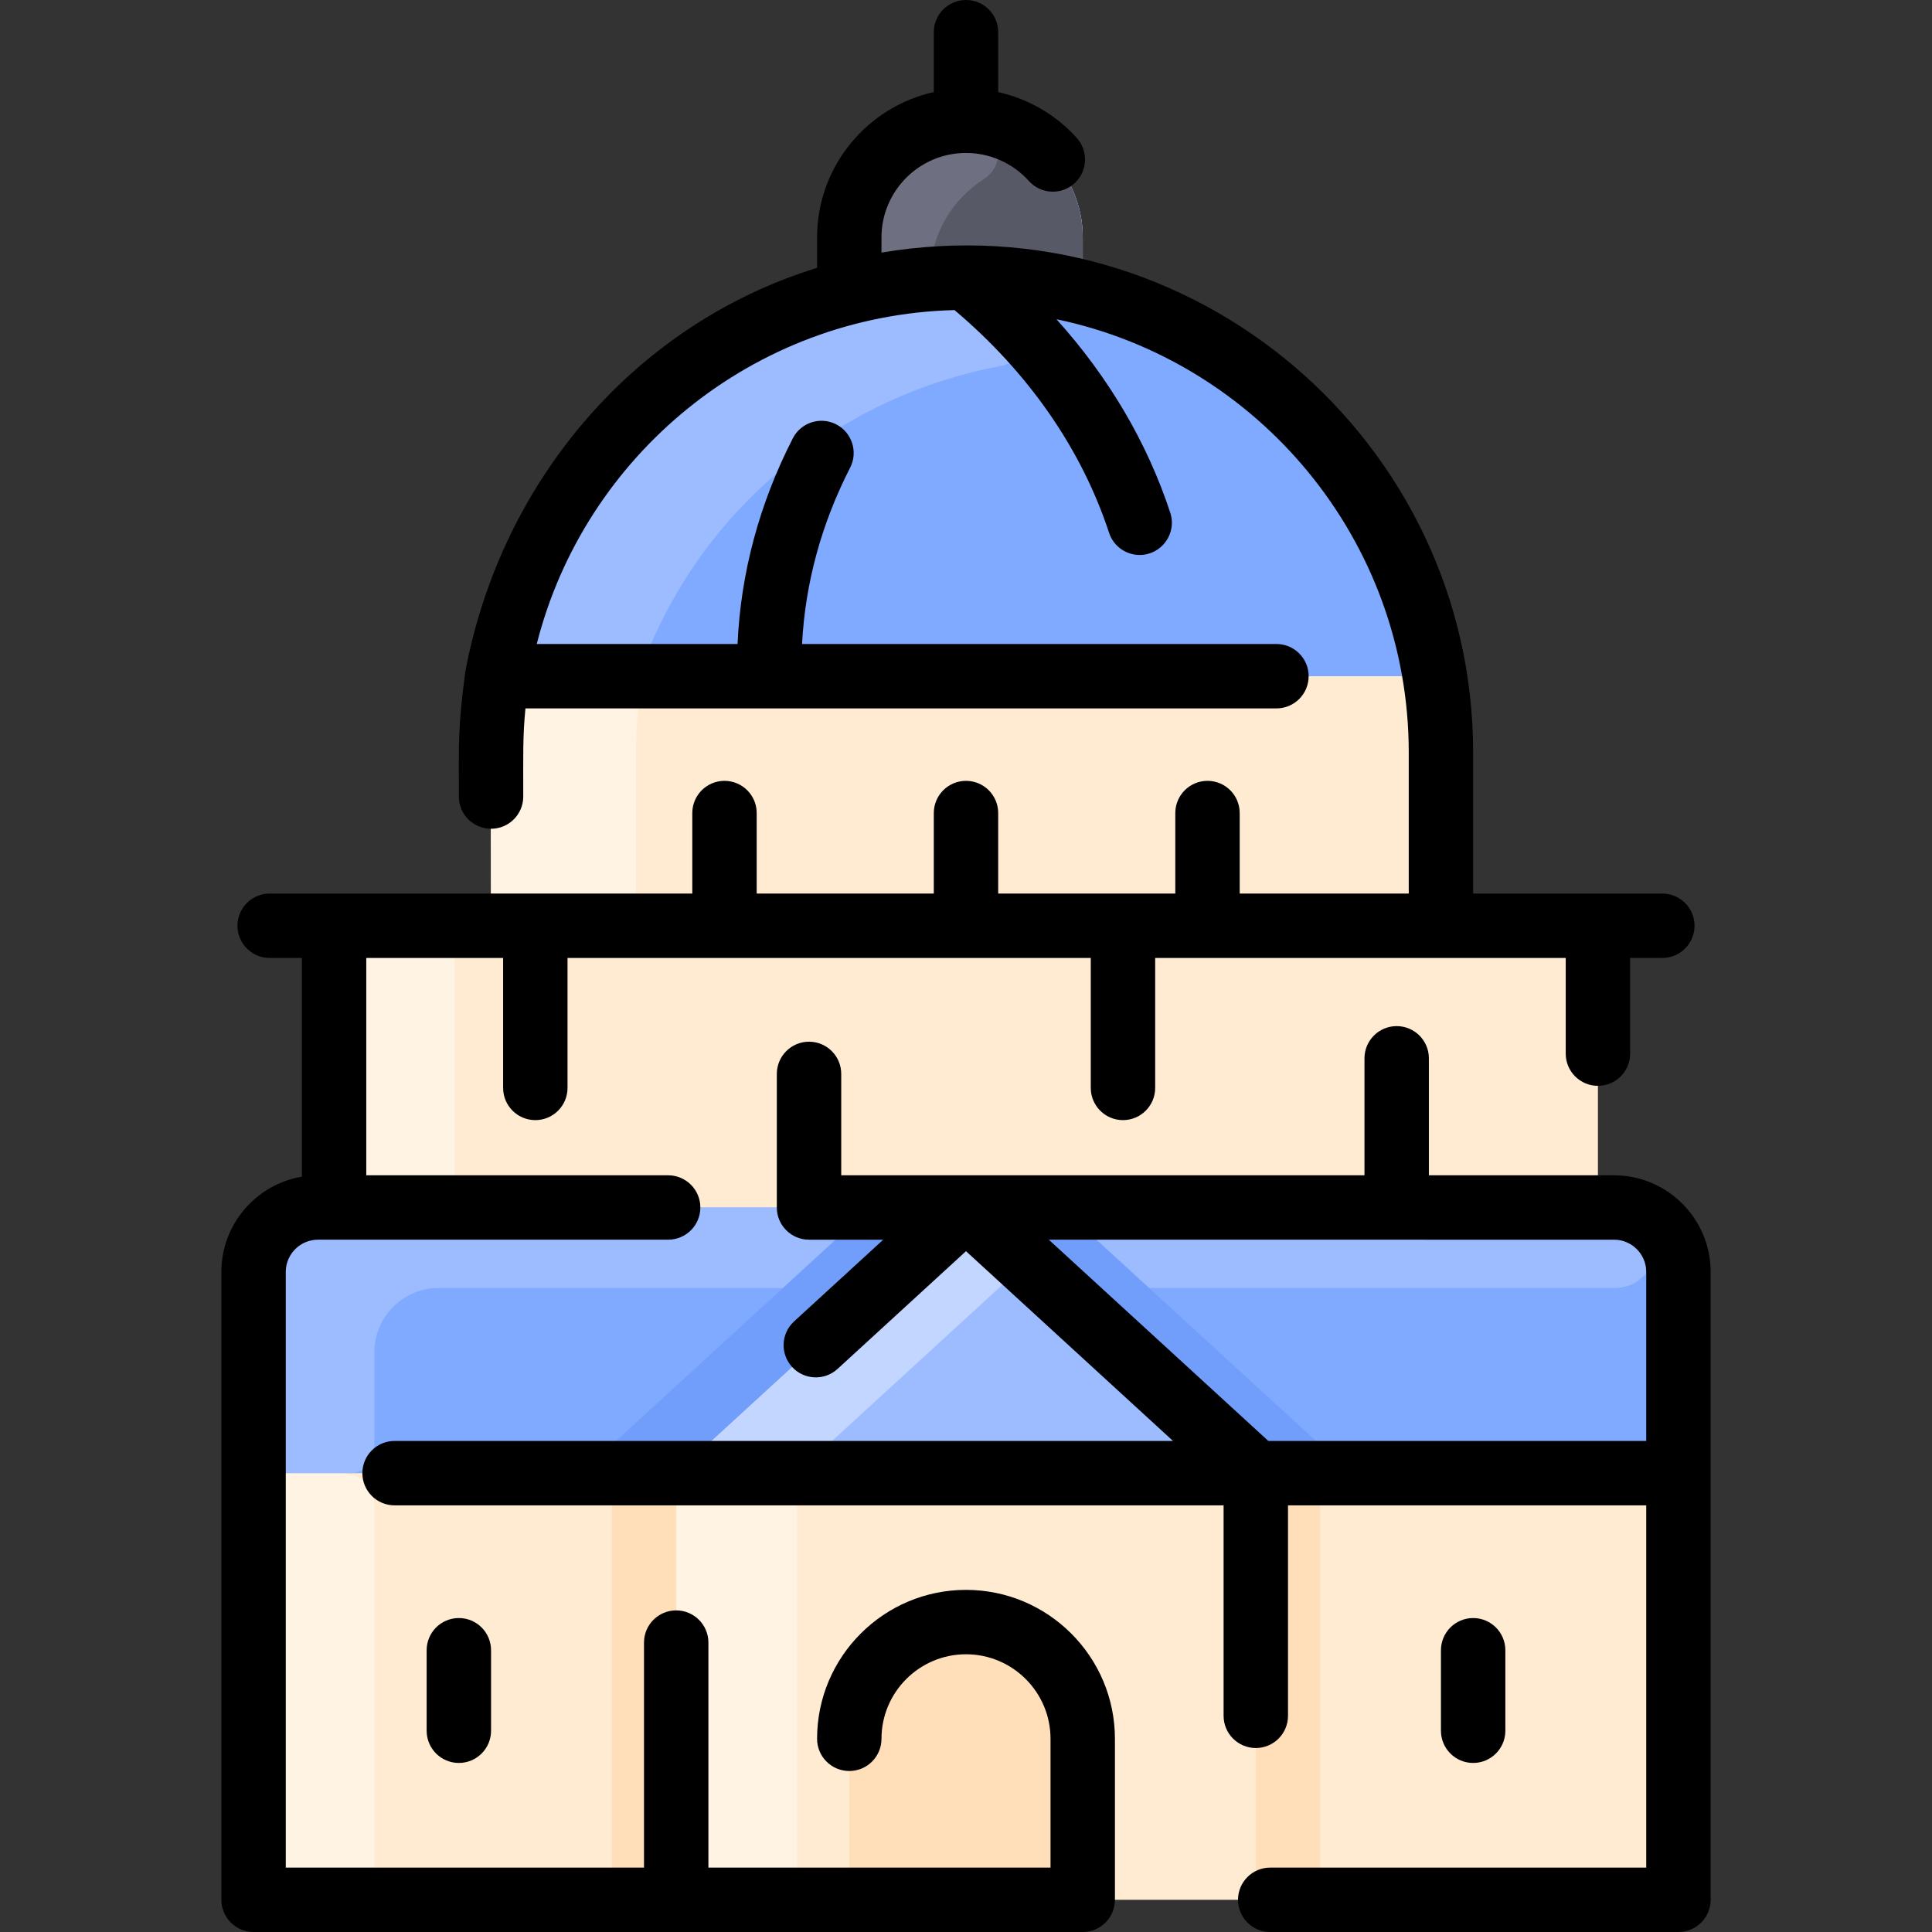 <svg xmlns="http://www.w3.org/2000/svg" viewBox="0 0 480 480"><rect x="0" y="0" width="480" height="480" fill="#333333" stroke="none"/><path fill="#ffebd2" d="M401,300h-4v-70h-39v-43c0-55.022-37.732-101.467-89-114.4V59c0-16.001-12.948-29-29-29	c-16.001,0-29,12.948-29,29v13.6c-45.15,11.4-79.94,48.83-87.47,95.4c-1.963,12.033-1.53,16.05-1.53,62H83v70h-4	c-8.836,0-16,7.164-16,16v148c0,4.418,3.582,8,8,8h338c4.418,0,8-3.582,8-8V316C417,307.164,409.836,300,401,300z"></path><path fill="#80aaff" d="M269,72.6V59c0-16.001-12.948-29-29-29c-16.001,0-29,12.948-29,29v13.6	c-45.15,11.4-79.94,48.83-87.47,95.4h232.94C348.891,121.155,313.885,83.923,269,72.6z"></path><rect width="30" height="70" x="83" y="230" fill="#fff3e4"></rect><path fill="#585966" d="M269,72.59c0,0.435-24.98-8.352-58,0.01V59c0-16.002,12.949-29,29-29c16.001,0,29,12.948,29,29V72.59	z"></path><path fill="#9cbcff" d="M248.366,90.974c-38.452,7.256-72.389,33.459-87.835,71.933c-1.228,3.059-4.154,5.093-7.45,5.093	H123.53c9.544-59.025,62.502-102.387,123.382-98.812C259.847,69.948,261.098,88.571,248.366,90.974z"></path><path fill="#6e6f80" d="M240.266,30.001c7.753,0.071,10.678,10.31,4.159,14.506C236.434,49.651,231,58.474,231,69.34	c-6.85,0.52-13.53,1.62-20,3.26V59C211,42.92,224.086,29.853,240.266,30.001z"></path><path fill="#fff3e4" d="M150.481,168c4.673,0,8.375,3.989,7.969,8.644C157.85,183.504,158,183.172,158,230h-36	c0-44.927-0.491-49.616,1.53-62H150.481z"></path><path fill="#80aaff" d="M401,300H79c-8.836,0-16,7.164-16,16v50h354v-50C417,307.164,409.836,300,401,300z"></path><path fill="#ffdfba" d="M328,370.889v96.223c0,2.7-2.189,4.889-4.889,4.889H312V366h11.111	C325.811,366,328,368.189,328,370.889z"></path><path fill="#ffdfba" d="M168,366v106h-11.111c-2.7,0-4.889-2.189-4.889-4.889v-96.223c0-2.7,2.189-4.889,4.889-4.889H168z"></path><path fill="#ffdfba" d="M269,432v40h-58v-40c0-16.02,12.98-29,29-29C256.001,403,269,415.948,269,432z"></path><path fill="#fff3e4" d="M198,374v90c0,4.418-3.582,8-8,8h-22V366h22C194.418,366,198,369.582,198,374z"></path><path fill="#fff3e4" d="M93,374v90c0,4.418-3.582,8-8,8H71c-4.418,0-8-3.582-8-8v-98h22C89.418,366,93,369.582,93,374z"></path><path fill="#9cbcff" d="M401.084,320H109c-8.837,0-16,7.163-16,16v24c0,3.314-2.686,6-6,6H63v-50c0-8.837,7.163-16,16-16h322	C414.923,300,414.007,320,401.084,320z"></path><polygon fill="#9cbcff" points="312,366 168,366 240,300"></polygon><path fill="#c2d6ff" d="M248.567,319.647l-48.273,44.25c-1.475,1.352-3.404,2.103-5.406,2.103H168l72-66l8.567,7.853	C252.026,311.023,252.026,316.477,248.567,319.647z"></path><path fill="#719efa" d="M240,300l-72,66h-11.111c-4.464,0-6.566-5.503-3.302-8.493l60.44-55.404	c1.475-1.353,3.404-2.103,5.406-2.103H240z"></path><path fill="#719efa" d="M323.111,366H312l-72-66h20.568c2.002,0,3.931,0.75,5.406,2.103l60.44,55.404	C329.677,360.496,327.577,366,323.111,366z"></path><path d="M401,292h-46v-29.064c0-4.418-3.582-8-8-8s-8,3.582-8,8V292H209v-25.193c0-4.418-3.582-8-8-8s-8,3.582-8,8V300 c0,4.418,3.582,8,8,8h18.433l-22.154,20.308c-3.257,2.985-3.477,8.046-0.491,11.304c2.987,3.257,8.048,3.476,11.304,0.491 L240,310.853L291.433,358H98.032c-4.418,0-8,3.582-8,8s3.582,8,8,8H304v52.29c0,4.418,3.582,8,8,8s8-3.582,8-8V374h89v90h-93.419 c-4.418,0-8,3.582-8,8s3.582,8,8,8H417c4.418,0,8-3.582,8-8V316C425,302.767,414.233,292,401,292z M315.113,358l-54.545-50H401 c4.411,0,8,3.589,8,8v42H315.113z"></path><path d="M240,395c-20.402,0-37,16.598-37,37c0,4.418,3.582,8,8,8s8-3.582,8-8c0-11.579,9.421-21,21-21s21,9.421,21,21v32h-85 v-55.903c0-4.418-3.582-8-8-8s-8,3.582-8,8V464H71V316c0-4.411,3.589-8,8-8h87c4.418,0,8-3.582,8-8s-3.582-8-8-8H91v-54h34v32.29 c0,4.418,3.582,8,8,8s8-3.582,8-8V238h130v32.29c0,4.418,3.582,8,8,8s8-3.582,8-8V238h102v23.774c0,4.418,3.582,8,8,8s8-3.582,8-8 V238h8c4.418,0,8-3.582,8-8s-3.582-8-8-8h-47v-35c0-77.396-69.736-137.261-147-124.24V59c0-11.579,9.421-21,21-21 c5.949,0,11.645,2.54,15.625,6.97c2.952,3.284,8.01,3.556,11.298,0.603c3.286-2.953,3.556-8.012,0.603-11.298 c-5.196-5.782-12.055-9.731-19.525-11.39V8c0-4.418-3.582-8-8-8s-8,3.582-8,8v14.881C215.432,26.548,203,41.345,203,59v7.547 c-45.058,13.869-78.199,52.597-87.286,99.728c-0.055,0.287-0.106,0.577-0.145,0.872C113.737,180.97,114,184.773,114,197.903 c0,4.418,3.582,8,8,8s8-3.582,8-8c0-10.322-0.145-14.955,0.548-21.903h186.581c4.418,0,8-3.582,8-8s-3.582-8-8-8H199.266 c0.795-15.134,4.794-29.838,11.95-43.809c2.015-3.933,0.459-8.754-3.473-10.768c-3.934-2.017-8.753-0.459-10.768,3.473 c-8.33,16.262-12.932,33.417-13.735,51.104h-49.884c11.843-46.755,53.702-81.678,103.783-82.963 c18.313,15.437,31.575,34.508,38.404,55.332c1.105,3.37,4.236,5.509,7.601,5.509c5.417,0,9.305-5.305,7.603-10.495 c-5.72-17.442-15.361-33.747-28.275-48.072C312.385,89.713,350,134.045,350,187v35h-42v-20c0-4.418-3.582-8-8-8s-8,3.582-8,8v20 h-44v-20c0-4.418-3.582-8-8-8s-8,3.582-8,8v20h-44v-20c0-4.418-3.582-8-8-8s-8,3.582-8,8v20H67c-4.418,0-8,3.582-8,8s3.582,8,8,8h8 v54.34C63.665,294.25,55,304.13,55,316v156c0,4.418,3.582,8,8,8h206c4.418,0,8-3.582,8-8v-40C277,411.598,260.402,395,240,395z"></path><path d="M122,430v-20c0-4.418-3.582-8-8-8s-8,3.582-8,8v20c0,4.418,3.582,8,8,8S122,434.418,122,430z"></path><path d="M374,430v-20c0-4.418-3.582-8-8-8s-8,3.582-8,8v20c0,4.418,3.582,8,8,8S374,434.418,374,430z"></path></svg>

